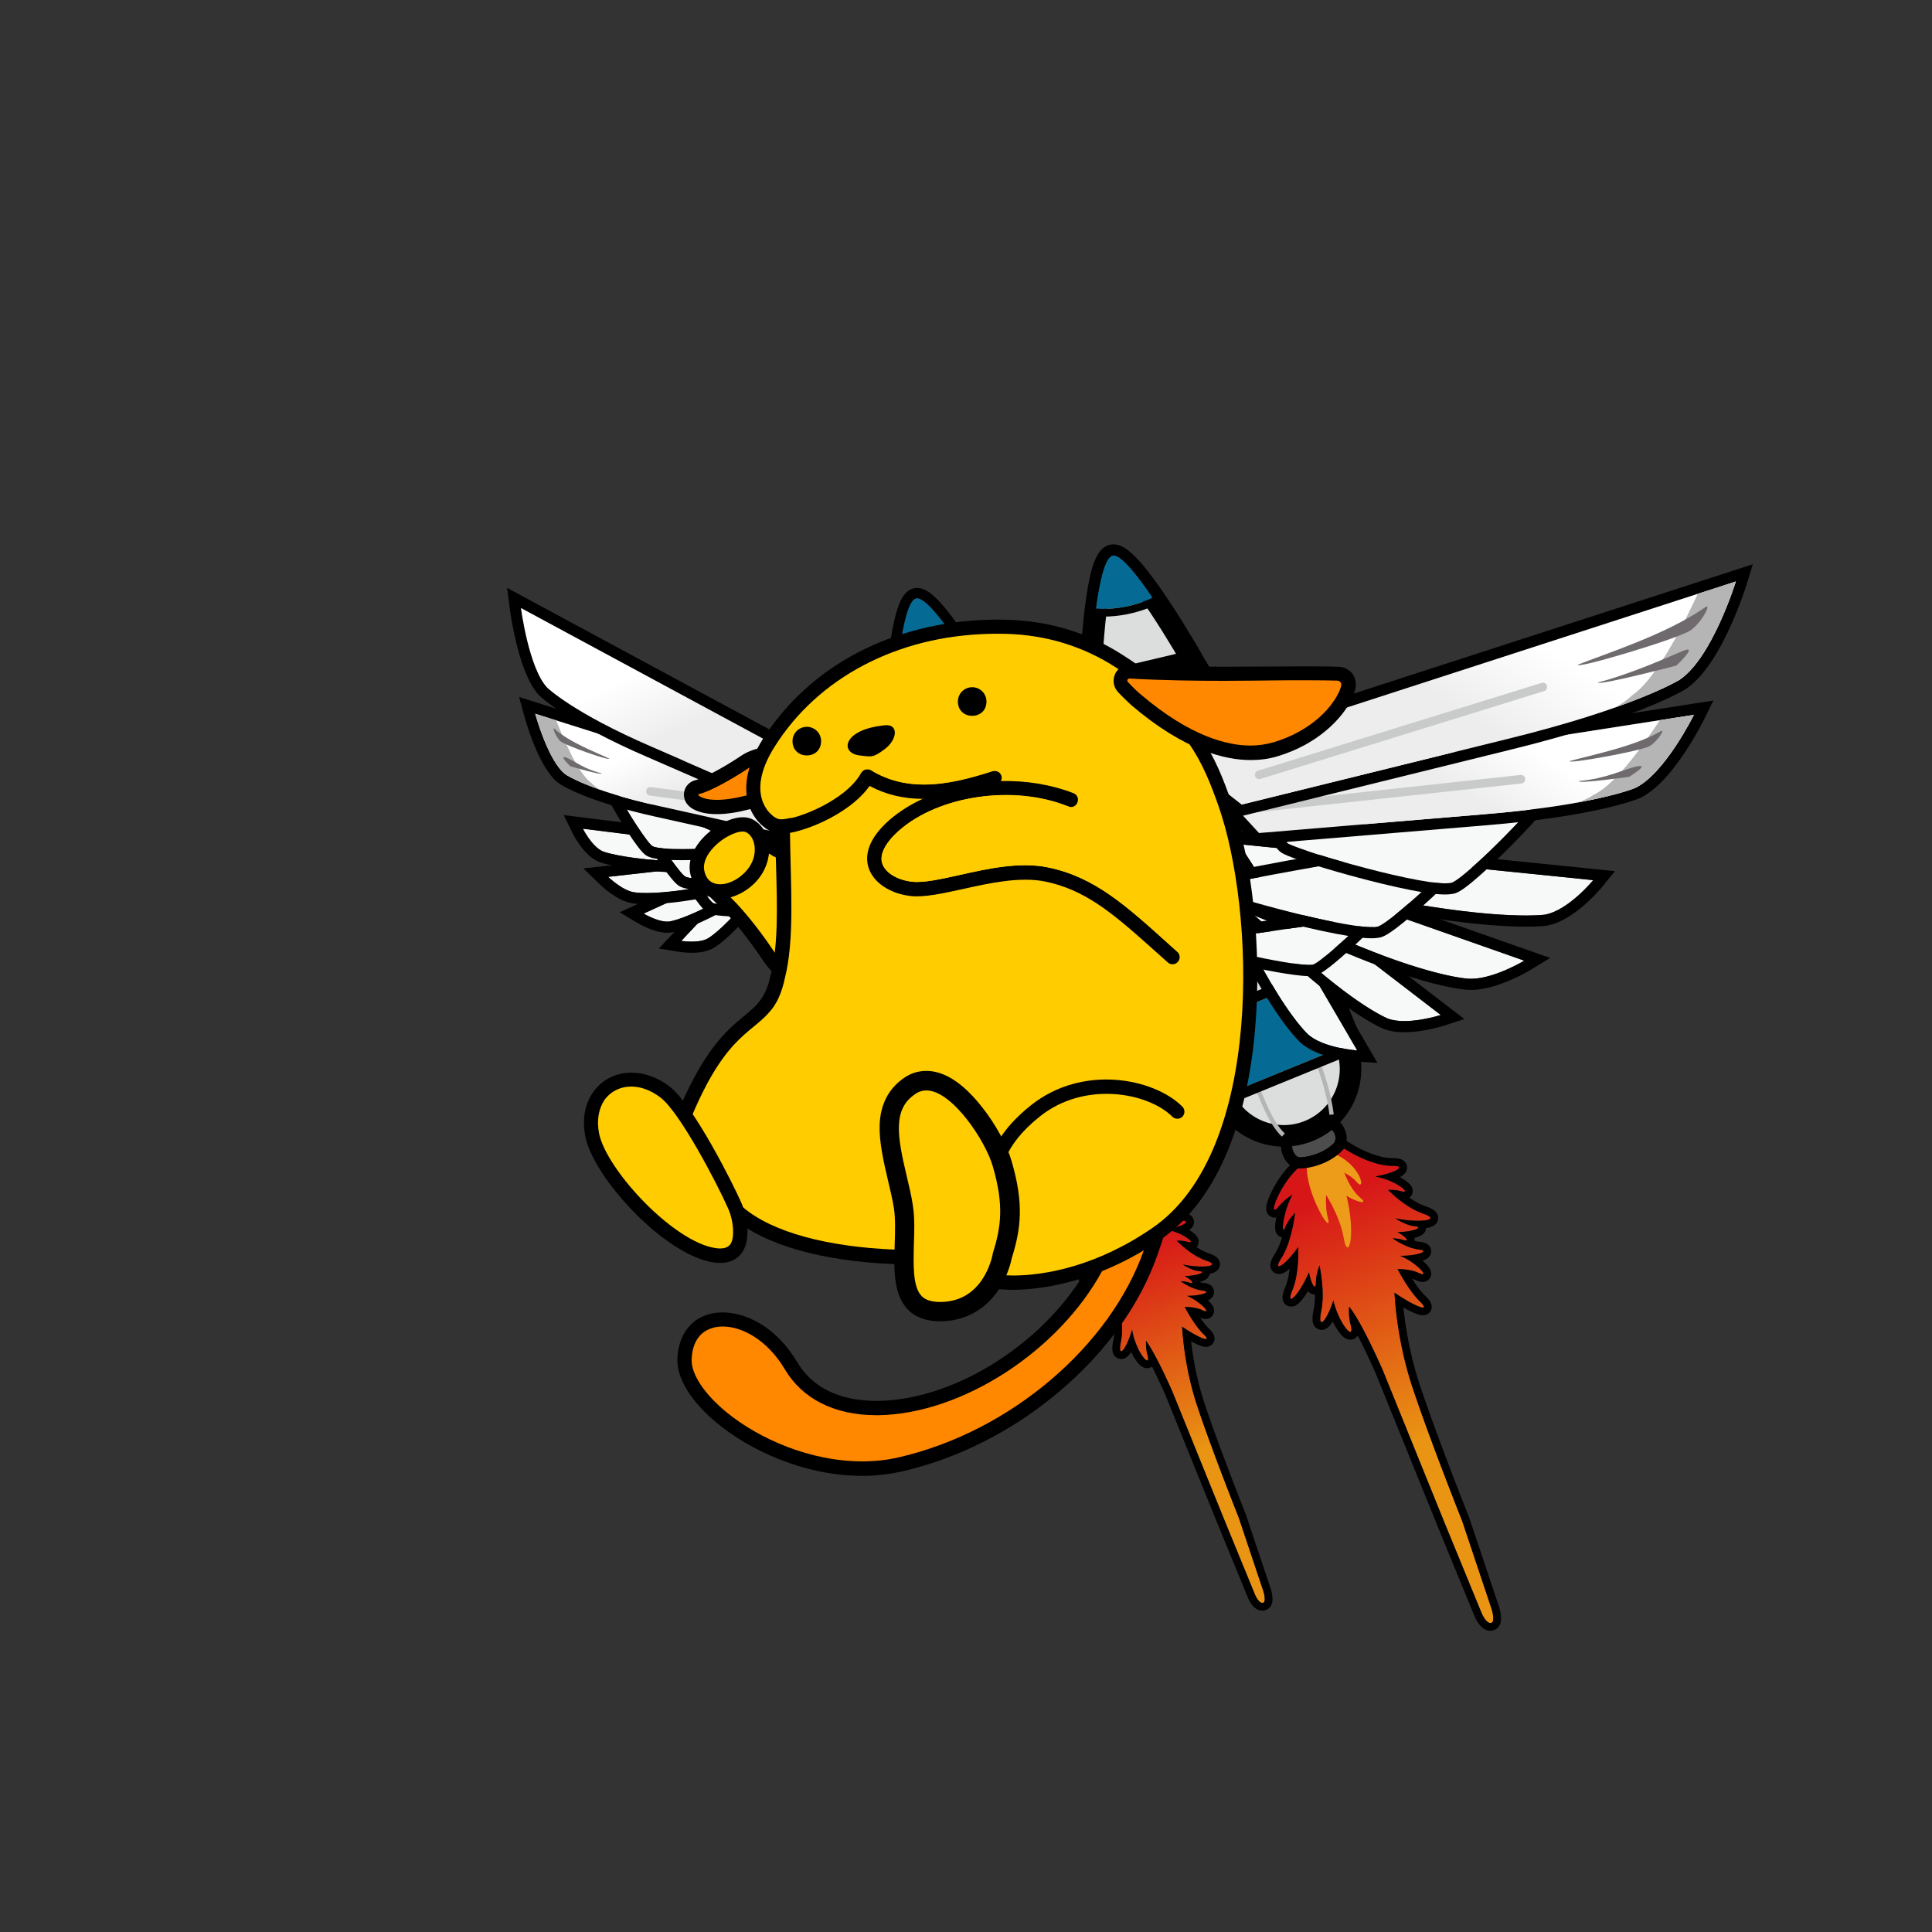<svg version="1.1" id="wapuugotchi_svg__item" viewBox="0 0 1e3 1e3" xmlns="http://www.w3.org/2000/svg">
  <rect x="0" y="0" width="1e3" height="1e3" fill="#333333" stroke="none"/>
  <defs>
    <clipPath id="a" clipPathUnits="userSpaceOnUse">
      <path d="m1474.365 2144.678-10.329 2.262-30.088-16.244-.677-3.676-2.943 2.87c-25.947-16.238-44.846-68.636-28.781-49.275 4.339 5.23 9.906 9.696 15.733 13.446-11.36-19.672-14.194-51.831-8.083-37.214 2.488 5.952 6.728 11.439 11.174 16.054-2.579-18.309-7.28-38.942-15.856-52.363-11.18-17.496 2.865-11.001 19.49 12.635.292-17.446-1.082-36.603-6.795-50.219-8.519-20.308 6.321-9.178 19.292 20.725 2.677-14.312 7.905-23.126 8.122-11.354.122 6.502 1.846 13.17 4.164 19.27 3.489-18.325 5.188-37.55 2.008-52.961-4.678-22.669 5.471-14.267 14.158 12.151 6.243-27.55 25.942-49.726 20.001-27.874-1.794 6.595-2.102 13.793-1.651 20.673.18-.259.369-.522.58-.787 14.863-18.715 38.657-73.419 38.657-73.419l71.553-176.7 43.341-105.63s5.012-12.798 11.026-12.282c6.015.515.918 16.481.918 16.481l-34.254 102.4s-37.934 95.323-58.067 156.185c-16.303 49.279-20.027 94.521-20.855 109.956 23.59-16.158 43.539-23.782 29.939-10.514-9.398 9.166-18.564 23.628-26.314 38.018 7.898-.022 17.375-1.014 25.103-4.67 13.615-6.438-2.896 12.478-22.175 20.239 19.407-.364 36.045 5.672 21.871 7.32-11.35 1.321-22.725 7.622-30.696 13.051 3.961-.138 7.93-.66 11.627-1.778 9.486-2.868 4.449 3.197-5.865 9.058 17.311-.072 32.248 5.717 19.609 6.877-6.798.626-14.82 4.494-22.203 9.096 29.302-5.893 54.254-1.886 33.027 5.309-15.906 5.391-30.583 17.184-41.463 27.857 4.951.18 10.04-.169 14.721-1.464 15.336-4.249-7.305 13.657-28.763 16.782l-.364.442c22.153 3.688 37.42 12.348 20.103 12.283-28.208-.107-59.61 22.018-59.61 22.018z"/>
    </clipPath>
    <clipPath id="c" clipPathUnits="userSpaceOnUse">
      <path d="M0 3551.289h2370.727V0H0Z"/>
    </clipPath>
    <clipPath id="d" clipPathUnits="userSpaceOnUse">
      <path d="m1236.945 2078.067-8.637 1.891-25.16-13.584.048-11.701-7.396 3.867s-.074-10.68-1.578-24.634c-14.075-13.378-22.352-46.319-14.848-33.844 2.85 4.739 7.164 8.85 11.512 12.172-2.351-11.291-5.824-22.42-10.959-30.455-9.152-14.323 1.911-9.417 15.422 9.339.375-15.068-.664-31.967-5.643-43.833-6.915-16.488 4.579-8.197 15.178 15.179 2.068-13.283 6.998-22.268 7.192-11.804.099 5.437 1.542 11.012 3.482 16.115 2.916-15.325 4.338-31.403 1.678-44.29-4.143-20.076 5.619-11.01 13.111 14.229 3.621-25.269 23.02-48.119 17.684-28.493-1.35 4.963-1.692 10.332-1.473 15.55 12.461-17.328 30.676-59.201 30.676-59.201l59.834-147.766 36.246-88.334s4.191-10.702 9.221-10.271c5.029.43.767 13.783.767 13.783l-28.646 85.631s-31.723 79.716-48.559 130.611c-13.633 41.211-16.746 79.044-17.439 91.952 19.728-13.512 36.41-19.888 25.035-8.792-7.858 7.666-15.524 19.76-22.004 31.792 6.605-.018 14.53-.847 20.994-3.904 11.387-5.385-2.432 10.436-18.559 16.925 16.236-.307 30.16 4.743 18.303 6.121-9.492 1.105-19.004 6.374-25.67 10.914 3.313-.115 6.633-.553 9.724-1.486 7.932-2.399 3.719 2.674-4.905 7.573 14.474-.06 26.968 4.78 16.398 5.752-5.684.523-12.393 3.758-18.567 7.605 24.505-4.928 45.369-1.577 27.62 4.439-13.303 4.509-25.577 14.372-34.674 23.298 4.14.15 8.395-.141 12.309-1.225 12.826-3.552-6.106 11.421-24.051 14.033l-.305.371c18.525 3.084 31.291 10.326 16.811 10.271-23.59-.088-49.85 18.414-49.85 18.414z"/>
    </clipPath>
    <clipPath id="f" clipPathUnits="userSpaceOnUse">
      <path d="M0 3551.289h2370.727V0H0Z"/>
    </clipPath>
    <clipPath id="g" clipPathUnits="userSpaceOnUse">
      <path d="m1330.904 2567.038 47.347-51.355 262.811 21.924c127.514 10.322 175.356 30.448 175.356 30.448 34.543 15.941 68.81 85.385 68.81 85.385z"/>
    </clipPath>
    <clipPath id="i" clipPathUnits="userSpaceOnUse">
      <path d="M0 3551.289h2370.727V0H0Z"/>
    </clipPath>
    <clipPath id="j" clipPathUnits="userSpaceOnUse">
      <path d="M1292.13 2640.35h100.26v-40.24h-100.26z"/>
    </clipPath>
    <clipPath id="k" clipPathUnits="userSpaceOnUse">
      <path d="m1292.128 2600.901 66.001-51.999 308 75.999c149.501 36.501 202.501 69.5 202.501 69.5 38 25.501 65.501 114.5 65.501 114.5z"/>
    </clipPath>
    <clipPath id="m" clipPathUnits="userSpaceOnUse">
      <path d="M0 3551.289h2370.727V0H0Z"/>
    </clipPath>
    <clipPath id="n" clipPathUnits="userSpaceOnUse">
      <path d="M570.049 2583.871s28.277-19.044 107.582-36.466l163.388-36.406L875.482 2547 534.51 2654.693s15.252-55.987 35.539-70.822"/>
    </clipPath>
    <clipPath id="p" clipPathUnits="userSpaceOnUse">
      <path d="M0 3551.289h2370.727V0H0Z"/>
    </clipPath>
    <clipPath id="q" clipPathUnits="userSpaceOnUse">
      <path d="M548.678 2684.981s30.351-29.335 121.113-68.536l186.91-81.379 46.259 35.111-385.092 207.784s9.214-70.533 30.81-92.98"/>
    </clipPath>
    <linearGradient id="b" x1="0" x2="1" y1="0" y2="0" gradientTransform="scale(-301.959 301.959) rotate(69.044 -6.973 -.793)" gradientUnits="userSpaceOnUse" spreadMethod="pad">
      <stop offset="0" style="stop-opacity:1;stop-color:#e99413"/>
      <stop offset="1" style="stop-opacity:1;stop-color:#d71618"/>
    </linearGradient>
    <linearGradient id="e" x1="0" x2="1" y1="0" y2="0" gradientTransform="matrix(-90.311 235.813 235.813 90.311 1322.988 1800.508)" gradientUnits="userSpaceOnUse" spreadMethod="pad">
      <stop offset="0" style="stop-opacity:1;stop-color:#e99413"/>
      <stop offset="1" style="stop-opacity:1;stop-color:#d71618"/>
    </linearGradient>
    <linearGradient id="h" x1="0" x2="1" y1="0" y2="0" gradientTransform="matrix(-111.211 -176.176 -176.176 111.211 1635.684 2652.532)" gradientUnits="userSpaceOnUse" spreadMethod="pad">
      <stop offset="0" style="stop-opacity:1;stop-color:#fff"/>
      <stop offset=".415" style="stop-opacity:1;stop-color:#ededed"/>
      <stop offset="1" style="stop-opacity:1;stop-color:#ededed"/>
    </linearGradient>
    <linearGradient id="l" x1="0" x2="1" y1="0" y2="0" gradientTransform="scale(-283.804 283.804) rotate(-57.738 5.917 10.177)" gradientUnits="userSpaceOnUse" spreadMethod="pad">
      <stop offset="0" style="stop-opacity:1;stop-color:#fff"/>
      <stop offset=".415" style="stop-opacity:1;stop-color:#ededed"/>
      <stop offset="1" style="stop-opacity:1;stop-color:#ededed"/>
    </linearGradient>
    <linearGradient id="o" x1="0" x2="1" y1="0" y2="0" gradientTransform="rotate(-64.474 2428.65 767.462) scale(140.871)" gradientUnits="userSpaceOnUse" spreadMethod="pad">
      <stop offset="0" style="stop-opacity:1;stop-color:#fff"/>
      <stop offset=".415" style="stop-opacity:1;stop-color:#ededed"/>
      <stop offset="1" style="stop-opacity:1;stop-color:#ededed"/>
    </linearGradient>
    <linearGradient id="r" x1="0" x2="1" y1="0" y2="0" gradientTransform="rotate(-64.474 2494.556 817.433) scale(196.546)" gradientUnits="userSpaceOnUse" spreadMethod="pad">
      <stop offset="0" style="stop-opacity:1;stop-color:#fff"/>
      <stop offset=".415" style="stop-opacity:1;stop-color:#ededed"/>
      <stop offset="1" style="stop-opacity:1;stop-color:#ededed"/>
    </linearGradient>
  </defs>
  <g clip-path="url(#a)" transform="matrix(.444 0 0 -.444 39.717 1548.136)">
    <path d="m1474.365 2144.678-10.329 2.262-30.088-16.244-.677-3.676-2.943 2.87c-25.947-16.238-44.846-68.636-28.781-49.275 4.339 5.23 9.906 9.696 15.733 13.446-11.36-19.672-14.194-51.831-8.083-37.214 2.488 5.952 6.728 11.439 11.174 16.054-2.579-18.309-7.28-38.942-15.856-52.363-11.18-17.496 2.865-11.001 19.49 12.635.292-17.446-1.082-36.603-6.795-50.219-8.519-20.308 6.321-9.178 19.292 20.725 2.677-14.312 7.905-23.126 8.122-11.354.122 6.502 1.846 13.17 4.164 19.27 3.489-18.325 5.188-37.55 2.008-52.961-4.678-22.669 5.471-14.267 14.158 12.151 6.243-27.55 25.942-49.726 20.001-27.874-1.794 6.595-2.102 13.793-1.651 20.673.18-.259.369-.522.58-.787 14.863-18.715 38.657-73.419 38.657-73.419l71.553-176.7 43.341-105.63s5.012-12.798 11.026-12.282c6.015.515.918 16.481.918 16.481l-34.254 102.4s-37.934 95.323-58.067 156.185c-16.303 49.279-20.027 94.521-20.855 109.956 23.59-16.158 43.539-23.782 29.939-10.514-9.398 9.166-18.564 23.628-26.314 38.018 7.898-.022 17.375-1.014 25.103-4.67 13.615-6.438-2.896 12.478-22.175 20.239 19.407-.364 36.045 5.672 21.871 7.32-11.35 1.321-22.725 7.622-30.696 13.051 3.961-.138 7.93-.66 11.627-1.778 9.486-2.868 4.449 3.197-5.865 9.058 17.311-.072 32.248 5.717 19.609 6.877-6.798.626-14.82 4.494-22.203 9.096 29.302-5.893 54.254-1.886 33.027 5.309-15.906 5.391-30.583 17.184-41.463 27.857 4.951.18 10.04-.169 14.721-1.464 15.336-4.249-7.305 13.657-28.763 16.782l-.364.442c22.153 3.688 37.42 12.348 20.103 12.283-28.208-.107-59.61 22.018-59.61 22.018z" style="fill:url(#b);stroke:none"/>
  </g>
  <g clip-path="url(#c)" transform="matrix(.444 0 0 -.444 39.717 1548.136)">
    <path d="m0 0-.806-10.471-.219.048-3.263.715-2.939-1.587-27.129-14.648-1.085 1.058-5.994-3.751c-13.459-8.423-23.629-23.796-28.495-32.209-3.206-5.545-5.996-11.315-7.857-16.248-3.139-8.321-2.838-11.966-2.129-14.434 1.244-4.335 5.05-7.247 9.468-7.247.648 0 1.275.059 1.881.172-2.708-13.588-.701-17.066.196-18.619 1.44-2.494 3.805-4.151 6.517-4.634-2.373-7.73-5.126-14.103-8.203-18.915-4.645-7.271-7.13-13.223-4.16-18.647 1.76-3.213 5.038-5.132 8.77-5.132 3.705 0 7.506 1.863 12.379 6.142-1.009-8.593-2.69-15.787-5.008-21.311-3.17-7.557-4.626-13.575-1.425-18.389a9.87 9.87 0 0 1 8.242-4.407c5.068 0 9.765 3.591 15.705 12.009a101.204 101.204 0 0 1 3.844 5.892c1.812-2.046 4.329-3.69 7.811-3.69.13 0 .263.004.397.01.046-6.511-.455-12.325-1.504-17.409-2.188-10.608-1.796-16.267 1.4-20.19 1.944-2.386 4.804-3.754 7.849-3.754 5.991 0 10.031 4.971 12.932 9.814a95.518 95.518 0 0 1 3.099-5.819c7.939-13.688 13.499-15.443 17.455-15.443 3.17 0 6.093 1.443 8.017 3.961.204.267.394.54.567.817 10.476-20.092 20.202-42.255 20.943-43.952l71.508-176.586 43.338-105.622a50.153 50.153 0 0 1 3.869-7.575c4.326-6.87 9.422-10.354 15.146-10.354.373 0 .751.017 1.123.049a11.662 11.662 0 0 1 8.755 5.177c2.455 3.68 3.017 8.652 1.768 15.645a63.257 63.257 0 0 1-1.798 7.364l-.02.059-.019.058-34.254 102.4-.08.238-.093.235c-.378.95-38.067 95.776-57.884 155.683C86.901-258.089 81.814-225 79.61-203.569c8.148-4.691 17.248-9.097 22.687-9.097 4.356 0 8.019 2.353 9.56 6.14 2.863 7.033-3.174 12.922-6.418 16.087-4.924 4.803-10.19 11.644-15.733 20.429a31.341 31.341 0 0 0 4.39-1.658c3.184-1.507 5.619-2.178 7.892-2.178 4.857 0 8.873 3.228 9.768 7.848.705 3.639.052 8.494-9.801 16.973 4.473 1.503 9.614 4.394 9.968 10.497.199 3.44-1.493 7.884-6.842 10.04-1.686.68-3.721 1.143-6.402 1.454-2.032.237-4.083.678-6.121 1.27a9.419 9.419 0 0 1-.154 3.315c4.391 1.049 13.141 3.477 13.602 11.449 6.272.896 12.808 3.36 13.927 10.142.338 2.05.465 7.255-5.641 11.272-2 1.315-4.703 2.541-8.265 3.748-6.198 2.101-12.774 5.559-19.521 10.235a9.704 9.704 0 0 1 3.897 7.052c.3 4.132-1.244 9.369-14.874 16.911 4.274 2.289 8.789 6.018 8.29 12.051-.138 1.678-1.154 7.309-8.399 9.297-2.066.566-4.561.831-7.853.831h-.231l-.166-.001c-24.905 0-53.941 20.176-54.232 20.38zm7.762-16.443S39.013-38.462 67.17-38.462l.203.001h.194c17.005 0 1.771-8.608-20.297-12.283l.363-.443c19.205-2.796 39.357-17.43 32.386-17.43-.819 0-2.011.202-3.623.649-3.933 1.089-8.154 1.509-12.339 1.509-.796 0-1.59-.017-2.381-.044 10.879-10.674 25.556-22.467 41.463-27.859 14.098-4.778 7.829-8.15-6.56-8.15-7.274 0-16.628.863-26.468 2.842 7.383-4.602 15.405-8.47 22.203-9.096 12.561-1.153-2.114-6.878-19.288-6.878l-.321.001c8.495-4.827 13.411-9.792 9.581-9.792-.82 0-2.042.228-3.716.734-3.697 1.117-7.666 1.64-11.627 1.778 7.971-5.429 19.346-11.73 30.696-13.051 13.761-1.6-1.52-7.336-20.185-7.336-.558 0-1.123.004-1.686.016 16.554-6.664 31.07-21.552 26.22-21.552-.798 0-2.121.403-4.045 1.313-7.728 3.656-17.205 4.648-25.103 4.67 7.75-14.389 16.916-28.852 26.314-38.018 4.825-4.707 5.428-6.785 3.143-6.785-4.156 0-17.861 6.874-33.082 17.299.828-15.435 4.553-60.676 20.855-109.956 20.133-60.862 58.067-156.186 58.067-156.186l34.254-102.399s5.097-15.967-.918-16.482a4.73 4.73 0 0 0-.356-.015c-5.853 0-10.67 12.298-10.67 12.298l-43.342 105.63-71.552 176.7s-23.793 54.703-38.657 73.418c-.21.266-.4.528-.58.788-.451-6.88-.142-14.078 1.651-20.673 1.683-6.194 1.308-8.85-.238-8.85-3.907 0-15.29 16.982-19.762 36.723-5.23-15.901-10.988-25.275-13.724-25.275-1.809 0-2.297 4.101-.434 13.125 3.179 15.41 1.48 34.636-2.008 52.961-2.319-6.1-4.043-12.768-4.164-19.271-.071-3.82-.668-5.471-1.536-5.471-1.806 0-4.779 7.159-6.587 16.826-8.467-19.52-17.73-31.038-20.772-31.038-1.619 0-1.477 3.262 1.481 10.313 5.713 13.616 7.086 32.773 6.795 50.219-10.21-14.516-19.447-22.567-22.465-22.567-1.897 0-1.339 3.181 2.974 9.932 8.577 13.42 13.278 34.054 15.856 52.363-4.446-4.615-8.686-10.102-11.174-16.054-1.074-2.569-1.873-3.693-2.397-3.693-2.454 0 1.118 24.693 10.481 40.907-5.828-3.75-11.395-8.216-15.734-13.446-2.449-2.951-4.084-4.234-5.007-4.234-5.133 0 11.795 39.745 33.788 53.508l2.943-2.869.678 3.676 30.088 16.244 10.328-2.262.385 5.034" style="fill:#000;fill-opacity:1;fill-rule:nonzero;stroke:none" transform="translate(1466.988 2166.155)"/>
    <path d="M0 0s-9.684-35.55-3.197-59.857C3.184-83.785-30.002-29.95-27.566 1.901" style="fill:#ed9c1a;fill-opacity:1;fill-rule:nonzero;stroke:none" transform="translate(1461.714 2126.72)"/>
    <path d="M0 0s6.688-25.682 21.801-38.207C36.68-50.539-3.424-37.339-16.16-16.06" style="fill:#ed9c1a;fill-opacity:1;fill-rule:nonzero;stroke:none" transform="translate(1474.82 2128.404)"/>
    <path d="M0 0s27.654-7.094 38.35-20.08C48.879-32.863 45.354-.61 10.152 13.89" style="fill:#ed9c1a;fill-opacity:1;fill-rule:nonzero;stroke:none" transform="translate(1453.78 2128.923)"/>
    <path d="M0 0s39.061-44.48 45.945-85.219c6.631-39.23 22.26 28.475-17.226 103.206" style="fill:#ed9c1a;fill-opacity:1;fill-rule:nonzero;stroke:none" transform="translate(1430.97 2129.261)"/>
  </g>
  <g clip-path="url(#d)" transform="matrix(.444 0 0 -.444 39.717 1548.136)">
    <path d="m1236.945 2078.067-8.637 1.891-25.16-13.584.048-11.701-7.396 3.867s-.074-10.68-1.578-24.634c-14.075-13.378-22.352-46.319-14.848-33.844 2.85 4.739 7.164 8.85 11.512 12.172-2.351-11.291-5.824-22.42-10.959-30.455-9.152-14.323 1.911-9.417 15.422 9.339.375-15.068-.664-31.967-5.643-43.833-6.915-16.488 4.579-8.197 15.178 15.179 2.068-13.283 6.998-22.268 7.192-11.804.099 5.437 1.542 11.012 3.482 16.115 2.916-15.325 4.338-31.403 1.678-44.29-4.143-20.076 5.619-11.01 13.111 14.229 3.621-25.269 23.02-48.119 17.684-28.493-1.35 4.963-1.692 10.332-1.473 15.55 12.461-17.328 30.676-59.201 30.676-59.201l59.834-147.766 36.246-88.334s4.191-10.702 9.221-10.271c5.029.43.767 13.783.767 13.783l-28.646 85.631s-31.723 79.716-48.559 130.611c-13.633 41.211-16.746 79.044-17.439 91.952 19.728-13.512 36.41-19.888 25.035-8.792-7.858 7.666-15.524 19.76-22.004 31.792 6.605-.018 14.53-.847 20.994-3.904 11.387-5.385-2.432 10.436-18.559 16.925 16.236-.307 30.16 4.743 18.303 6.121-9.492 1.105-19.004 6.374-25.67 10.914 3.313-.115 6.633-.553 9.724-1.486 7.932-2.399 3.719 2.674-4.905 7.573 14.474-.06 26.968 4.78 16.398 5.752-5.684.523-12.393 3.758-18.567 7.605 24.505-4.928 45.369-1.577 27.62 4.439-13.303 4.509-25.577 14.372-34.674 23.298 4.14.15 8.395-.141 12.309-1.225 12.826-3.552-6.106 11.421-24.051 14.033l-.305.371c18.525 3.084 31.291 10.326 16.811 10.271-23.59-.088-49.85 18.414-49.85 18.414z" style="fill:url(#e);stroke:none"/>
  </g>
  <g clip-path="url(#f)" style="display:inline" transform="matrix(.444 0 0 -.444 39.717 1548.136)">
    <path d="m0 0-.741-9.684-1.79.392-2.939-1.587-25.16-13.584-4.747-2.563.009-2.164-7.232 3.781-.102-14.745c0-.092-.08-8.899-1.216-20.691-6.366-7.113-10.824-16.365-13.039-21.596-6.723-15.884-4.924-20.386-4.247-22.081 1.009-2.525 2.981-4.426 5.391-5.339a40.51 40.51 0 0 0-1.346-2.27c-3.606-5.643-6.529-11.619-3.53-17.093 1.709-3.119 5.013-5.057 8.626-5.057 2.542 0 5.071.886 7.953 2.856-.833-6.657-2.169-12.238-3.985-16.565-2.835-6.757-4.099-12.194-1.06-16.763a9.725 9.725 0 0 1 8.121-4.344c4.642 0 8.787 2.989 13.857 9.995.243.336.499.696.767 1.08 1.566-1.802 3.688-3.279 6.557-3.591-.038-4.767-.447-9.054-1.228-12.839-1.932-9.363-1.52-14.442 1.472-18.113 1.906-2.34 4.714-3.682 7.706-3.682 5.264 0 8.849 3.736 11.611 8.146a83.88 83.88 0 0 1 1.606-3.137c2.018-3.74 4.174-7.017 6.236-9.481 2.233-2.668 5.781-6.217 10.78-6.217 2.099 0 4.086.645 5.737 1.821 7.871-15.485 14.747-31.144 15.368-32.56l59.789-147.656 36.237-88.313c1.911-4.851 7.364-15.927 17.274-15.927.354 0 .711.016 1.064.046a11.22 11.22 0 0 1 8.422 4.98c3.744 5.613 2.15 14.25.153 20.506l-.02.06-.019.06-28.647 85.631-.08.239-.092.234c-.317.794-31.819 80.054-48.376 130.108-9.248 27.955-13.536 54.183-15.52 72.04 6.352-3.482 12.92-6.379 17.2-6.379 4.254 0 7.841 2.318 9.361 6.052 2.766 6.799-2.956 12.381-5.706 15.064-3.24 3.16-6.75 7.542-10.418 12.976 2.527-1.124 4.558-1.63 6.506-1.63 4.777 0 8.73 3.19 9.615 7.758.855 4.417-1.225 8.71-6.896 13.992 3.437 1.593 6.78 4.327 7.06 9.174.196 3.388-1.446 7.753-6.642 9.849-1.536.619-3.358 1.036-5.735 1.312a28.846 28.846 0 0 0-3.761.708 9.215 9.215 0 0 1-.024.556c3.849 1.04 10.016 3.372 11.075 9.394 5.368.951 10.752 3.371 11.767 9.528.33 1.999.467 7.063-5.361 10.896-1.779 1.17-4.149 2.249-7.248 3.3-4.59 1.555-9.441 4.03-14.431 7.337a9.63 9.63 0 0 1 2.361 5.618c.37 5.109-2.955 9.466-11.03 14.294 3.142 2.174 5.916 5.411 5.523 10.151-.28 3.39-2.556 7.554-8.103 9.077-1.858.51-4.07.746-6.96.746h-.329c-16.976 0-37.875 12.106-44.496 16.771zm7.765-16.48s26.133-18.414 49.679-18.414h.329c14.225 0 1.487-7.199-16.969-10.271l.304-.371c16.061-2.338 32.912-14.575 27.08-14.575-.684 0-1.681.169-3.029.542-3.29.911-6.82 1.261-10.321 1.261-.664 0-1.327-.012-1.987-.035 9.097-8.927 21.371-18.79 34.673-23.299 11.789-3.994 6.546-6.815-5.486-6.815-6.083 0-13.904.722-22.133 2.377 6.174-3.848 12.883-7.083 18.567-7.606 10.505-.965-1.769-5.752-16.129-5.752l-.27.001c7.104-4.036 11.215-8.188 8.013-8.188-.686 0-1.707.191-3.107.614-3.091.934-6.412 1.371-9.724 1.486 6.666-4.54 16.178-9.809 25.67-10.913 11.51-1.338-1.27-6.136-16.88-6.136-.471 0-.947.005-1.423.014 13.849-5.571 25.995-18.024 21.941-18.024-.667 0-1.773.338-3.382 1.099-6.465 3.057-14.389 3.887-20.994 3.905 6.48-12.033 14.146-24.127 22.003-31.793 4.037-3.937 4.541-5.673 2.63-5.673-3.474 0-14.936 5.748-27.665 14.465.694-12.908 3.807-50.741 17.44-91.952 16.836-50.895 48.558-130.611 48.558-130.611l28.647-85.631s4.262-13.353-.768-13.783a3.278 3.278 0 0 0-.297-.013c-4.895 0-8.923 10.284-8.923 10.284l-36.247 88.334-59.834 147.767s-18.214 41.872-30.675 59.2c-.219-5.218.123-10.587 1.472-15.549 1.409-5.179 1.095-7.401-.198-7.401-3.605 0-14.82 17.292-17.485 35.894-4.676-15.753-10.237-25.205-12.748-25.205-1.513 0-1.92 3.43-.364 10.976 2.661 12.886 1.239 28.965-1.677 44.289-1.94-5.102-3.383-10.678-3.483-16.115-.058-3.195-.559-4.576-1.285-4.576-1.651 0-4.47 7.153-5.906 16.381-6.808-15.015-13.985-23.805-16.416-23.805-1.354 0-1.236 2.727 1.238 8.625 4.979 11.866 6.018 28.765 5.643 43.833-8.186-11.363-15.473-17.642-17.91-17.642-1.586 0-1.12 2.658 2.488 8.303 5.135 8.036 8.607 19.164 10.959 30.455-4.348-3.322-8.662-7.433-11.512-12.172-1.159-1.927-1.941-2.769-2.384-2.769-2.425 0 5.331 25.3 17.232 36.614 1.504 13.953 1.578 24.633 1.578 24.633l7.396-3.867-.048 11.701 25.16 13.584 8.636-1.891.323 4.21" style="fill:#000;fill-opacity:1;fill-rule:nonzero;stroke:none" transform="translate(1229.502 2098.757)"/>
    <path d="M0 0c1.586-3.79 1.924-5.293.279-10.431-14.035-14.973-37.316-18.001-41.195-17.248-3.879.755-5.648 3.728-7.234 7.517-1.588 3.79-1.317 7.515.603 8.319L-6.352 5.405C-4.432 6.208-1.588 3.79 0 0" style="fill:#4d4d4d;fill-opacity:1;fill-rule:nonzero;stroke:none" transform="translate(1466.117 2165.411)"/>
    <path d="M0 0c-2.01 0-3.963-.391-5.806-1.161l-41.197-17.25c-5.516-2.31-9.089-7.577-9.562-14.089-.263-3.623.424-7.511 1.989-11.245 1.494-3.568 5.466-13.059 16.741-15.254 1.196-.232 2.503-.344 3.998-.344 4.612 0 12.762 1.131 21.805 4.306 10.997 3.86 20.458 9.793 27.36 17.157l2.004 2.138.893 2.789c2.732 8.533 1.919 13.232-.668 19.412C14.057-5.187 7.33 0 0 0m0-13c1.848 0 4.182-2.26 5.564-5.559 1.586-3.79 1.924-5.294.28-10.431-12.761-13.613-33.165-17.353-39.681-17.353-.651 0-1.162.037-1.515.105-3.878.755-5.648 3.728-7.234 7.517-1.588 3.79-1.316 7.514.604 8.319L-.787-13.154c.248.104.513.154.787.154" style="fill:#000;fill-opacity:1;fill-rule:nonzero;stroke:none" transform="translate(1460.552 2183.97)"/>
    <path d="M0 0c-40.164-15.243-85.084 4.96-100.324 45.125l-96.735 254.892c-83.467 269.698-49.318 187.991-54.891 209.773 10.032 36.298 106.573 34.505 125.501 27.241 8.115-14.261 1.889-2.44 62.117-183.087L45.123 100.325C60.367 60.159 40.164 15.241 0 0" style="fill:#dcdddd;fill-opacity:1;fill-rule:nonzero;stroke:#000;stroke-width:25.104;stroke-dasharray:none;stroke-opacity:1;paint-order:stroke fill markers" transform="translate(1434.74 2167.732)"/>
    <path d="M0 0c-7.681 64.723-57.907 149.665-58.414 150.515l4.297 2.559C-53.605 152.213-2.84 66.355 4.965.589Z" style="fill:#b5b5b6;fill-opacity:1;fill-rule:nonzero;stroke:none" transform="translate(1460.396 2187.107)"/>
    <path d="M0 0c-31.575 28.386-57.198 148.174-58.273 153.259l4.892 1.034c.26-1.229 26.354-123.273 56.723-150.574Z" style="fill:#b5b5b6;fill-opacity:1;fill-rule:nonzero;stroke:none" transform="translate(1404.957 2161.793)"/>
    <path d="M0 0s4.33 146.438 25.775 151.504c21.444 5.068 94.245-123.143 94.245-123.143Z" style="fill:#dcdddd;fill-opacity:1;fill-rule:nonzero;stroke:#000;stroke-opacity:1;stroke-width:25.779;stroke-dasharray:none;paint-order:stroke fill markers" transform="translate(1181.439 2687.672)"/>
    <path d="M0 0c11.248 2.255 21.762 5.775 31.262 10.269C13.793 36.127-6.254 61.814-15.674 59.588c-9.111-2.151-15.42-32.084-19.486-62.033C-23.967-3.172-12.094-2.424 0 0" style="fill:#066b94;fill-opacity:1;fill-rule:nonzero;stroke:none" transform="translate(1223.115 2779.642)"/>
    <path d="M0 0c-1.115 0-2.216-.127-3.272-.376-8.016-1.894-13.469-9.945-18.231-26.921-2.973-10.599-5.699-24.952-8.103-42.66l-1.299-9.566 9.634-.625c2.908-.189 5.881-.285 8.835-.285 9.472 0 19.121.97 28.676 2.886 11.718 2.349 22.935 6.035 33.341 10.957l9.481 4.484-5.871 8.69c-9.92 14.685-18.716 26.433-26.144 34.919C15.698-5.532 7.609 0 0 0m0-9c9.846 0 28.976-24.648 45.733-49.454-9.5-4.493-20.013-8.014-31.261-10.269-9.162-1.836-18.198-2.71-26.908-2.71-2.786 0-5.54.089-8.252.266 4.066 29.948 10.375 59.881 19.486 62.032C-.818-9.044-.418-9 0-9" style="fill:#000;fill-opacity:1;fill-rule:nonzero;stroke:none" transform="translate(1208.643 2848.364)"/>
    <path d="M0 0c11.248 2.255 21.762 5.775 31.262 10.269C13.793 36.127-6.254 61.814-15.674 59.588c-9.111-2.151-15.42-32.084-19.486-62.033C-23.967-3.172-12.094-2.424 0 0" style="fill:#066b94;fill-opacity:1;fill-rule:nonzero;stroke:none" transform="translate(994.115 2729.642)"/>
    <path d="M0 0a17.2 17.2 0 0 1-3.963-.457c-11.594-2.738-16.833-16.211-20.429-29.029-3.009-10.734-5.764-25.223-8.187-43.067l-1.733-12.756 12.846-.834c2.973-.192 6.011-.29 9.03-.29 9.67 0 19.516.991 29.266 2.944 11.956 2.397 23.407 6.161 34.033 11.186l12.642 5.979-7.828 11.587c-9.99 14.788-18.864 26.636-26.372 35.216C17.327-5.838 8.563 0 0 0m0-12c9.846 0 28.976-24.648 45.733-49.454-9.5-4.493-20.013-8.014-31.261-10.269-9.162-1.836-18.198-2.71-26.908-2.71-2.786 0-5.54.089-8.252.266 4.066 29.948 10.375 59.881 19.486 62.032.384.091.784.135 1.202.135" style="fill:#000;fill-opacity:1;fill-rule:nonzero;stroke:none" transform="translate(979.643 2801.364)"/>
    <path d="m0 0-153.715-62.811-32.605 79.795 153.716 62.811Z" style="fill:#066b94;fill-opacity:1;fill-rule:nonzero;stroke:none" transform="translate(1486.595 2270.81)"/>
    <path d="m0 0-11.108-4.539-153.717-62.811-11.109-4.539 4.539-11.108 32.606-79.795 4.539-11.108 11.108 4.538 153.715 62.811 11.109 4.539-4.539 11.108L4.539-11.108zm-6.569-15.647 32.603-79.795-153.715-62.811-32.605 79.795z" style="fill:#000;fill-opacity:1;fill-rule:nonzero;stroke:none" transform="translate(1460.561 2366.251)"/>
    <path d="m0 0 178.973-306.212s-39.909 2.533-57.782 19.086c0 0-25.576 23.349-62.839 96.316L-18.834-40.576z" style="fill:#f7f9f9;fill-opacity:1;fill-rule:nonzero;stroke:none" transform="translate(1313.824 2568.447)"/>
    <path d="m0 0-10.469-22.555-18.834-40.576-2.675-5.763 2.904-5.651 77.185-150.233c37.456-73.343 63.917-98.389 65.591-99.932 20.677-19.126 61.215-22.215 65.771-22.504l24.368-1.547-12.321 21.08L12.547-21.468Zm1.323-28.028L180.296-334.24s-39.908 2.533-57.781 19.086c0 0-25.577 23.349-62.84 96.317L-17.511-68.604 1.323-28.028" style="fill:#000;fill-opacity:1;fill-rule:nonzero;stroke:none" transform="translate(1312.5 2596.475)"/>
    <path d="m0 0 280.438-215.297s-39.684-12.862-61.985-4.046c0 0-30.08 11.661-91.732 65.271L-.629-43.863Z" style="fill:#f7f9f9;fill-opacity:1;fill-rule:nonzero;stroke:none" transform="translate(1309.69 2518.865)"/>
    <path d="m0 0-.372-25.897-.629-43.864-.087-6.054 4.579-3.962 127.35-110.209c61.847-53.779 93.437-66.733 95.477-67.537 6.709-2.648 14.881-3.992 24.288-3.992 22.246 0 45.488 7.45 46.466 7.767l23.52 7.622-19.612 15.056L20.543-15.772zm12.627-26.084 280.437-215.297s-22.01-7.134-42.458-7.134c-7.009 0-13.833.838-19.526 3.088 0 0-30.08 11.661-91.732 65.271L11.998-69.947l.629 43.863" style="fill:#000;fill-opacity:1;fill-rule:nonzero;stroke:none" transform="translate(1297.064 2544.95)"/>
    <path d="m0 0 393.793-138.379s-37.721-22.864-65.32-21.003c0 0-38.582 1.566-127.34 37.898L18.023-46.997z" style="fill:#f7f9f9;fill-opacity:1;fill-rule:nonzero;stroke:none" transform="translate(1293.67 2505.28)"/>
    <path d="m0 0 10.062-26.235 18.023-46.997 2.018-5.264 5.221-2.124 183.11-74.486c87.363-35.761 127.81-38.642 131.488-38.834a61.854 61.854 0 0 1 4.032-.129c30.492 0 67.228 22.054 68.776 22.993l23.528 14.261-25.956 9.12L26.509-9.315zm22.199-21.58 393.793-138.379s-34.828-21.11-62.038-21.11c-1.108 0-2.202.034-3.282.107 0 0-38.582 1.566-127.34 37.898L40.223-68.577 22.199-21.58" style="fill:#000;fill-opacity:1;fill-rule:nonzero;stroke:none" transform="translate(1271.47 2526.86)"/>
    <path d="m0 0 412.621-41.895s-28.892-35.36-56.408-40.249c0 0-37.842-5.448-132.774 9.328L27.691-42.808Z" style="fill:#f7f9f9;fill-opacity:1;fill-rule:nonzero;stroke:none" transform="translate(1355.25 2502.652)"/>
    <path d="m0 0 14.703-22.729 27.692-42.808 3.171-4.904 5.774-.884 195.748-30.009c55.534-8.644 92.007-10.459 112.818-10.459 15.587 0 22.986 1 23.778 1.114l.211.03.21.037c13.805 2.454 28.902 10.874 44.872 25.029 11.315 10.029 19.007 19.4 19.329 19.794L463.6-47.071l-24.047 2.441L26.932-2.735Zm25.618-15.668 412.621-41.895s-28.892-35.361-56.408-40.249c0 0-6.818-.981-21.925-.981-20.484 0-56.21 1.804-110.848 10.308L53.31-58.477 25.618-15.668" style="fill:#000;fill-opacity:1;fill-rule:nonzero;stroke:none" transform="translate(1329.631 2518.32)"/>
    <path d="M0 0c.123-3.031 111.199-28.622 128.551-25.451 5.519-.174 41.095 31.146 63.908 54.895C192.459 29.444-.123 3.03 0 0" style="fill:#f7f9f9;fill-opacity:1;fill-rule:nonzero;stroke:none" transform="translate(1311.664 2387.62)"/>
    <path d="m0 0-37.045-5.082c-.481-.065-48.746-6.689-96.375-13.599-28.011-4.064-50.339-7.431-66.363-10.01-9.606-1.546-17.069-2.829-22.179-3.813-2.976-.574-5.221-1.058-6.863-1.478-1.227-.314-2.193-.613-3.04-.939-6.824-2.626-9.038-8.65-8.862-13.011.102-2.513 1.171-8.723 8.873-12.124 1.15-.509 2.552-1.028 4.411-1.634 2.957-.963 7.083-2.144 12.262-3.509 10.142-2.673 23.386-5.812 37.293-8.84 16.693-3.634 57.393-12.089 74.765-12.089 1.931 0 3.617.1 5.119.301 4.992.288 11.291 2.973 32.906 21.715 13.17 11.42 27.823 25.307 39.195 37.145zm-35.278-17.96c-22.75-23.684-58.194-54.897-63.862-54.897l-.047.001c-1.009-.185-2.333-.272-3.936-.272-25.959 0-124.498 22.869-124.614 25.723-.123 3.03 192.459 29.445 192.459 29.445" style="fill:#000;fill-opacity:1;fill-rule:nonzero;stroke:none" transform="translate(1539.4 2435.024)"/>
    <path d="M0 0c.135-5.374 164.389-51.25 191.783-45.276 8.692-.197 75.549 58.787 111.959 101.38C303.742 56.104-.133 5.373 0 0" style="fill:#f7f9f9;fill-opacity:1;fill-rule:nonzero;stroke:none" transform="translate(1323.962 2451.78)"/>
    <path d="m0 0-35.232-5.881c-.76-.128-76.894-12.845-152.032-26.056-44.172-7.767-79.377-14.185-104.637-19.075-15.1-2.924-26.816-5.336-34.824-7.172-4.571-1.047-7.993-1.918-10.462-2.659-1.682-.507-2.974-.967-4.063-1.45-8.166-3.626-8.632-10.741-8.58-12.837.092-3.671 1.646-8.813 8.529-12.491 1.52-.811 3.496-1.694 6.043-2.698 4.278-1.687 10.272-3.761 17.816-6.163 14.965-4.767 34.46-10.342 54.889-15.7 24.582-6.444 84.612-21.437 111.04-21.437 3.112 0 5.77.2 8.084.608 4.588.438 10.125 3.028 22.446 12.469 8.331 6.384 18.812 15.21 30.309 25.524C-65.29-72.244-40.07-46.874-23.21-27.151zm-33.092-18.704c-36.349-42.524-103.047-101.38-111.915-101.38h-.044c-1.67-.364-3.842-.535-6.462-.535-40.345 0-185.194 40.765-185.321 45.811-.133 5.372 303.742 56.104 303.742 56.104" style="fill:#000;fill-opacity:1;fill-rule:nonzero;stroke:none" transform="translate(1660.796 2526.589)"/>
    <path d="M0 0c.096-5.763 164.135-53.788 191.594-47.178 8.695-.149 76.031 63.617 112.777 109.58C304.371 62.402-.094 5.765 0 0" style="fill:#f7f9f9;fill-opacity:1;fill-rule:nonzero;stroke:none" transform="translate(1410.333 2504.817)"/>
    <path d="m0 0-34.348-6.389c-.761-.142-77.046-14.34-152.338-29.062-44.264-8.654-79.545-15.797-104.864-21.228-15.139-3.248-26.889-5.923-34.924-7.952-4.594-1.161-8.038-2.122-10.525-2.941-1.705-.56-3.015-1.069-4.12-1.601-7.758-3.738-8.254-10.597-8.221-12.61.157-9.5 8.995-13.186 14.277-15.389 4.258-1.777 10.224-3.953 17.73-6.47 14.858-4.982 34.242-10.802 54.581-16.389 24.454-6.717 84.233-22.343 111.114-22.343 3.343 0 6.192.233 8.661.709 4.751.493 10.254 3.291 22.703 13.546 8.371 6.898 18.915 16.434 30.49 27.577 25.557 24.604 50.966 51.988 67.968 73.253zm-31.971-19.17c-36.703-45.909-103.925-109.58-112.747-109.58h-.03c-1.762-.424-4.083-.624-6.89-.624-40.938 0-184.614 42.409-184.704 47.802-.094 5.765 304.371 62.402 304.371 62.402" style="fill:#000;fill-opacity:1;fill-rule:nonzero;stroke:none" transform="translate(1746.675 2586.39)"/>
    <path d="m0 0-124.568-132.557s20.24-3.308 31.072 2.919c0 0 15.463 8.74 42.455 40.944L4.764-22.442z" style="fill:#f7f9f9;fill-opacity:1;fill-rule:nonzero;stroke:none" transform="translate(829.35 2522.498)"/>
    <path d="m0 0-17.027-18.119-124.569-132.557-16.72-17.793 24.097-3.939c.656-.108 6.632-1.048 14.16-1.048 10.514 0 19.076 1.852 25.451 5.504 2.006 1.143 18.487 11.087 45.976 43.886L7.152-57.839l4.094 4.859-1.319 6.215-4.764 22.442zm-7.554-27.022 4.764-22.442-55.805-66.252c-26.992-32.204-42.455-40.944-42.455-40.944-5.251-3.019-12.714-3.796-19.009-3.796-6.691 0-12.063.877-12.063.877L-7.554-27.022" style="fill:#000;fill-opacity:1;fill-rule:nonzero;stroke:none" transform="translate(836.903 2549.52)"/>
    <path d="m0 0-164.869-75.478s18.363-10.979 30.523-9.128c0 0 16.373 2.38 53.338 22.113L-4.715-22Z" style="fill:#f7f9f9;fill-opacity:1;fill-rule:nonzero;stroke:none" transform="translate(825.732 2497.24)"/>
    <path d="m0 0-23.55-10.781-164.869-75.478-22.48-10.292 21.22-12.687c1.914-1.145 19.137-11.18 34.258-11.18 1.683 0 3.328.121 4.888.358 2.281.343 20.114 3.536 57.508 23.496l76.266 40.48 5.348 2.838 1.268 5.921 4.715 22zm-18.139-22.602-4.715-22-76.292-40.493c-36.965-19.732-53.338-22.113-53.338-22.113a19.535 19.535 0 0 0-2.937-.21c-11.967 0-27.587 9.338-27.587 9.338l164.869 75.478" style="fill:#000;fill-opacity:1;fill-rule:nonzero;stroke:none" transform="translate(843.87 2519.84)"/>
    <path d="m0 0-212.718-24.033s16.235-15.755 30.247-17.987c0 0 19.467-3.64 68 4.346l100.075 16.246z" style="fill:#f7f9f9;fill-opacity:1;fill-rule:nonzero;stroke:none" transform="translate(832.183 2488.612)"/>
    <path d="m0 0-27.919-3.155-212.718-24.033-27.338-3.089 19.744-19.159c1.959-1.9 19.606-18.616 37.128-21.474 1.37-.238 6.569-1.01 16.494-1.01 10.629 0 28.935.927 55.789 5.348l100.047 16.24 5.564.903 3.144 4.679 14.396 21.427zm-26.46-16.072L-40.856-37.5l-100.075-16.246c-25.389-4.178-42.823-5.174-53.678-5.174-9.894 0-14.322.828-14.322.828-14.012 2.233-30.247 17.987-30.247 17.987L-26.46-16.072" style="fill:#000;fill-opacity:1;fill-rule:nonzero;stroke:none" transform="translate(858.643 2504.684)"/>
    <path d="m0 0-211.069 26.356s10.39-20.988 23.586-26.586c0 0 18.291-7.061 67.44-10.557l101.295-7.439z" style="fill:#f7f9f9;fill-opacity:1;fill-rule:nonzero;stroke:none" transform="translate(801.097 2494.356)"/>
    <path d="m0 0 10.725-21.663c.313-.633 3.197-6.375 7.916-12.981 7.048-9.871 14.532-16.535 22.242-19.805l.197-.083.199-.078c2.058-.794 21.542-7.864 71.2-11.396l101.265-7.436 5.825-.428 4.189 4.072 18.748 18.225 19.408 18.867-26.859 3.354L23.986-2.996zm22.375-15.896 211.069-26.356-18.748-18.226-101.295 7.439c-49.149 3.496-67.44 10.557-67.44 10.557-13.195 5.598-23.586 26.586-23.586 26.586" style="fill:#000;fill-opacity:1;fill-rule:nonzero;stroke:none" transform="translate(567.653 2536.608)"/>
    <path d="M0 0c-.408-1.5-58.869-1.561-67.18 2.013-2.777.547-16.972 20.281-25.654 34.768C-92.834 36.781.408 1.5 0 0" style="fill:#f7f9f9;fill-opacity:1;fill-rule:nonzero;stroke:none" transform="translate(809.7 2431.856)"/>
    <path d="m0 0 19.222-32.075c4.435-7.399 10.303-16.223 15.698-23.601 8.185-11.196 12.243-15.32 16.972-16.825 3.018-1.108 8.215-2.196 21.539-2.935 8.095-.448 18.445-.706 28.396-.706 6.033 0 11.578.098 15.615.273 2.278.099 4.051.219 5.423.369 1.075.117 1.948.257 2.746.438 5.048 1.15 8.839 4.693 10.14 9.478 1.498 5.502-.666 11.168-5.513 14.433-.594.4-1.245.779-2.046 1.192-.899.465-2.046 1.001-3.607 1.691-2.536 1.12-6.078 2.6-10.829 4.525-7.745 3.137-18.551 7.393-32.118 12.646a7414.93 7414.93 0 0 1-46.664 17.864zm30.373-25.392s93.242-35.28 92.834-36.78c-.163-.6-9.589-.97-21.38-.97-17.729 0-40.808.836-45.8 2.983-2.777.546-16.972 20.281-25.654 34.767" style="fill:#000;fill-opacity:1;fill-rule:nonzero;stroke:none" transform="translate(686.494 2494.029)"/>
    <path d="M0 0c-.686-2.67-88.053-6.775-101.063-.648-4.367.897-31.025 38.047-44.345 63.514C-145.408 62.866.684 2.671 0 0" style="fill:#f7f9f9;fill-opacity:1;fill-rule:nonzero;stroke:none" transform="translate(810.908 2465.34)"/>
    <path d="m0 0 16.557-31.654c6.301-12.048 16.18-27.912 26.426-42.437 4.665-6.615 8.999-12.365 12.532-16.626 4.673-5.637 8.064-9.037 12.174-10.556 3.32-1.457 11.53-4.061 43.366-4.061 13.461 0 29.383.496 42.594 1.328 6.281.395 11.631.848 15.474 1.309 2.276.274 4.065.553 5.469.857 8.185 1.763 10.709 7.093 11.484 10.112.761 2.974 1.53 10.436-7.681 15.679-1.273.723-3.006 1.615-5.299 2.724-3.858 1.867-9.503 4.447-16.783 7.668-12.099 5.356-28.997 12.615-50.22 21.573-36.072 15.23-72.698 30.325-73.064 30.475zm28.076-25.628s146.092-60.195 145.408-62.866c-.422-1.647-33.838-3.84-62.429-3.84-17.756 0-33.649.844-38.633 3.192-4.367.897-31.026 38.047-44.346 63.514" style="fill:#000;fill-opacity:1;fill-rule:nonzero;stroke:none" transform="translate(637.423 2553.834)"/>
    <path d="M0 0c-.709-2.87-88.215-8.073-101.184-1.621-4.365.922-30.715 40.517-43.815 67.705C-144.999 66.084.707 2.87 0 0" style="fill:#f7f9f9;fill-opacity:1;fill-rule:nonzero;stroke:none" transform="translate(772.81 2501.754)"/>
    <path d="m0 0 15.165-31.474c6.182-12.829 15.906-29.716 26.014-45.174 4.602-7.038 8.88-13.151 12.371-17.68 4.682-6.075 8.099-9.718 12.368-11.32 4.685-2.04 13.577-3.978 38.937-3.978 13.807 0 30.755.632 45.336 1.69 6.807.495 12.64 1.053 16.869 1.611 2.47.327 4.408.655 5.922 1.002 7.861 1.805 10.6 6.592 11.513 10.289.71 2.884 1.404 10.141-7.414 15.463-1.278.772-3.017 1.718-5.313 2.894-3.852 1.969-9.488 4.688-16.752 8.078-12.069 5.635-28.922 13.265-50.092 22.681C68.948-29.917 32.415-14.064 32.05-13.905zm26.876-25.831s145.706-63.213 144.999-66.084c-.46-1.864-37.534-4.711-67.02-4.711-15.917 0-29.617.829-34.164 3.09-4.365.922-30.715 40.517-43.815 67.705" style="fill:#000;fill-opacity:1;fill-rule:nonzero;stroke:none" transform="translate(600.935 2593.669)"/>
    <path d="m0 0-24.739-3.855-554.324-86.404-24.065-3.75 16.509-17.906 47.348-51.356 4.306-4.671 6.332.528 262.811 21.924c128.083 10.368 177.284 30.567 179.315 31.422l.204.086.202.093c16.54 7.631 34.282 25.555 52.733 53.269 13.198 19.824 21.924 37.427 22.289 38.166zm-22.737-16.701s-34.268-69.445-68.811-85.385c0 0-47.842-20.127-175.355-30.449l-262.811-21.923-47.348 51.354 554.325 86.403" style="fill:#000;fill-opacity:1;fill-rule:nonzero;stroke:none" transform="translate(1907.965 2670.142)"/>
  </g>
  <g clip-path="url(#g)" style="display:inline" transform="matrix(.444 0 0 -.444 39.717 1548.136)">
    <path d="m1330.904 2567.038 47.347-51.355 262.811 21.924c127.514 10.322 175.356 30.448 175.356 30.448 34.543 15.941 68.81 85.385 68.81 85.385z" style="fill:url(#h);stroke:none"/>
  </g>
  <g clip-path="url(#i)" style="display:inline" transform="matrix(.444 0 0 -.444 39.717 1548.136)">
    <path d="M0 0c-11.357-16.511-48.371-73.643-77.633-87.145 0 0-4.713-3.733-16.887-8.583 46.204 8.518 65.307 16.549 65.307 16.549C5.33-63.239 39.598 6.206 39.598 6.206z" style="fill:#b5b5b5;fill-opacity:1;fill-rule:nonzero;stroke:none" transform="translate(1845.63 2647.235)"/>
    <path d="M0 0c22.453 6.384 74.697 16.633 105.652 34.475 6.926 4.835-2.927-11.428-12.548-17.054C83.48 11.795-2.84-3.772 0 0" style="fill:#6e6a6d;fill-opacity:1;fill-rule:nonzero;stroke:none" transform="translate(1740.462 2599.568)"/>
    <path d="M0 0c32.189 2.986 50.881 13.12 66.064 16.777C85.502 21.458 58.668 5 58.668 5S-1.117-3.469 0 0" style="fill:#6e6a6d;fill-opacity:1;fill-rule:nonzero;stroke:none" transform="translate(1751.128 2576.235)"/>
    <g clip-path="url(#j)" opacity=".4">
      <path d="m0 0 .859-.793 99.403 40.246z" style="fill:#e2e1e0;fill-opacity:1;fill-rule:nonzero;stroke:none" transform="translate(1292.128 2600.901)"/>
    </g>
    <path d="M0 0a5 5 0 0 0-.534 9.972L310.972 43.81a4.992 4.992 0 0 0 5.51-4.431 5 5 0 0 0-4.43-5.51L.546.03A4.807 4.807 0 0 0 0 0" style="fill:#c9caca;fill-opacity:1;fill-rule:nonzero;stroke:none" transform="translate(1372.117 2539.562)"/>
    <path d="m0 0-23.819-7.717-642.002-208-23.169-7.506 19.131-15.072 66-52 4.99-3.932 6.169 1.522 308 76c149.77 36.565 204.022 69.693 206.259 71.086l.188.118.185.123c17.784 11.934 35.138 36.227 51.58 72.203C-14.65-47.271-7.683-24.862-7.392-23.921zm-19.813-20.084s-27.5-89-65.5-114.5c0 0-53-33-202.501-69.5l-308-76-66 52 642.001 208" style="fill:#000;fill-opacity:1;fill-rule:nonzero;stroke:none" transform="translate(1953.943 2828.985)"/>
  </g>
  <g clip-path="url(#k)" style="display:inline" transform="matrix(.444 0 0 -.444 39.717 1548.136)">
    <path d="m1292.128 2600.901 66.001-51.999 308 75.999c149.501 36.501 202.501 69.5 202.501 69.5 38 25.501 65.501 114.5 65.501 114.5z" style="fill:url(#l);stroke:none"/>
  </g>
  <g clip-path="url(#m)" style="display:inline" transform="matrix(.444 0 0 -.444 39.717 1548.136)">
    <g style="display:inline">
      <path d="M0 0c-10.352-21.769-44.977-97.23-77.166-118.832 0 0-4.889-5.33-18.428-13.405 53.264 18.9 74.428 32.071 74.428 32.071 38 25.5 65.5 114.5 65.5 114.5z" style="fill:#b5b5b5;fill-opacity:1;fill-rule:nonzero;stroke:none" transform="translate(1889.796 2794.567)"/>
    </g>
    <path d="M0 0c33.793 13.333 102.58 35.24 147.244 66.145 9.811 8.083-2.142-16.413-16.008-26.131C117.369 30.295-3.643-5.794 0 0" style="fill:#6e6a6d;fill-opacity:1;fill-rule:nonzero;stroke:none" transform="translate(1750.146 2711.996)"/>
    <path d="M0 0c37.666 9.667 81.369 29.338 98.668 36.667 19.666 8.333-7.334-17-7.334-17S-.668-4.333 0 0" style="fill:#6e6a6d;fill-opacity:1;fill-rule:nonzero;stroke:none" transform="translate(1773.462 2691.234)"/>
    <path d="M0 0a5.001 5.001 0 0 0-1.477 9.778l330.686 102.384a5 5 0 0 0 2.957-9.553L1.48.225A4.976 4.976 0 0 0 0 0" style="fill:#c9caca;fill-opacity:1;fill-rule:nonzero;stroke:none" transform="translate(1378.44 2578.517)"/>
    <path d="m0 0 6.263-22.989c.163-.601 4.085-14.907 10.636-31.265 9.477-23.662 19.216-38.915 29.772-46.634l.204-.149.208-.14c1.238-.834 31.26-20.632 112.054-38.38l163.35-36.398 7.152-1.594 5.066 5.293 34.463 36.002 14.448 15.093-19.924 6.292L22.721-7.176Zm18.806-19.572 340.971-107.693-34.463-36.001-163.388 36.406C82.622-109.438 54.345-90.394 54.345-90.394 34.058-75.56 18.806-19.572 18.806-19.572" style="fill:#000;fill-opacity:1;fill-rule:nonzero;stroke:none" transform="translate(515.705 2674.265)"/>
  </g>
  <g clip-path="url(#n)" transform="matrix(.444 0 0 -.444 39.717 1548.136)">
    <path d="M570.049 2583.871s28.277-19.044 107.582-36.466l163.388-36.406L875.482 2547 534.51 2654.693s15.252-55.987 35.539-70.822" style="fill:url(#o);stroke:none"/>
  </g>
  <g clip-path="url(#p)" style="display:inline" transform="matrix(.444 0 0 -.444 39.717 1548.136)">
    <path d="M0 0c5.646-13.55 23.746-60.267 40.932-72.832 0 0 2.625-3.223 9.845-7.86-28.3 9.989-39.591 17.589-39.591 17.589-20.288 14.835-35.54 70.822-35.54 70.822z" style="fill:#b5b5b5;fill-opacity:1;fill-rule:nonzero;stroke:none" transform="translate(558.864 2646.974)"/>
    <path d="M0 0c-13.547 6.582-45.49 18.351-63.35 34.382-3.918 4.235.805-9.01 6.346-14.057C-51.459 15.281 1.445-3.115 0 0" style="fill:#6e6a6d;fill-opacity:1;fill-rule:nonzero;stroke:none" transform="translate(620.71 2602.476)"/>
    <path d="M0 0c-19.984 4.69-30.824 13.878-40.047 17.82-11.807 5.049 3.584-9.612 3.584-9.612S.387-2.752 0 0" style="fill:#6e6a6d;fill-opacity:1;fill-rule:nonzero;stroke:none" transform="translate(611.877 2585.313)"/>
    <path d="M0 0c-.219 0-.44.014-.664.044l-197.389 26.22a5 5 0 1 0 1.317 9.913L.652 9.957A5 5 0 0 0 0 0" style="fill:#c9caca;fill-opacity:1;fill-rule:nonzero;stroke:none" transform="translate(866.263 2533.053)"/>
    <path d="m0 0 3.291-25.187c.098-.749 2.455-18.584 7.57-39.479 7.192-29.381 16.196-49.847 26.763-60.83l.163-.171.17-.164c1.309-1.265 33.112-31.438 124.993-71.122l186.875-81.363 6.982-3.041 6.067 4.604 46.259 35.11 16.084 12.208-17.77 9.589L22.354-12.063zm16.181-23.503 385.093-207.784-46.26-35.11-186.91 81.378c-90.761 39.201-121.112 68.536-121.112 68.536-21.596 22.447-30.811 92.98-30.811 92.98" style="fill:#000;fill-opacity:1;fill-rule:nonzero;stroke:none" transform="translate(501.687 2801.464)"/>
  </g>
  <g clip-path="url(#q)" style="display:inline" transform="matrix(.444 0 0 -.444 39.717 1548.136)">
    <path d="M548.678 2684.981s30.351-29.335 121.113-68.536l186.91-81.379 46.259 35.111-385.092 207.784s9.214-70.533 30.81-92.98" style="fill:url(#r);stroke:none"/>
  </g>
  <g style="display:inline">
    <path d="M436.6 504c-4.5 5.1-10.5 7.9-17 7.9-9.1 0-18.5-5.5-24.4-14.4-7.8-11.6-15.5-21.2-22.3-27.9l-4.8-4.7c-2-2-1.1-5.3 1.6-6.1l6.5-1.7c3.2-.9 6.4-2.7 9.1-5.5 3-3 4.8-6.7 5.2-10.4V430c0-1.3 1.5-2.1 2.5-1.3l9.3 6.9c.7.5 1.7 1.1 2.9 1.7 10.2 4.9 31.7 27.4 35.7 46.7 2.1 10.1-1.2 16.5-4.3 20z"/>
    <path fill="#fc0" d="M402.1 444.1c-1.5-.7-2.9-1.5-4.2-2.4-.5 5.5-3 11-7.3 15.3-3.7 3.7-8.1 6.2-12.5 7.4 8.7 8.6 17 19.8 23.2 29.1 4.5 6.7 11.6 11.1 18.3 11.1 4.1 0 8.1-1.6 11.4-5.4 13-14.8-17.3-49.6-28.9-55.1z" class="st0"/>
    <path d="M599.1 649.5c-9 25.7-26.4 50-50.3 70.3-23.8 20.3-51.8 34.7-81 41.6-6.9 1.6-14.1 2.5-21.5 2.5-30.8 0-58.9-13.9-74.8-27-13.6-11.1-21.2-23.3-20.9-33.5.4-12 6.7-20.7 16.8-23.3 2.1-.5 4.3-.8 6.7-.8 11.2 0 27.2 6.7 38.5 25.7 7.8 13.2 22 20.1 41.1 20.1h1.2c40.7-.8 87.6-31.2 109.1-70.8 7.7-14.1 13.2-29.6 17.1-40.8 1.9-5.4 3.6-10.1 5.1-13.5 1.3-3.1 4.1-9.4 10.4-9.4 4.1 0 7.6 1.8 9.9 5 5.5 7.6 3.3 23.3-7.4 53.9z"/>
    <path fill="#f80" d="M570.5 657.8c-22.7 41.7-72.5 73.9-115.5 74.7h-1.4c-21.6 0-38.3-8.4-47.4-23.8-9-15.1-22-22.1-32.1-22.1-1.7 0-3.3.2-4.8.6-7 1.8-11 7.6-11.3 16.4-.3 7.7 6.6 18 18.2 27.5 16.8 13.7 43.2 25.3 70.1 25.3 6.6 0 13.3-.7 19.8-2.3 57.2-13.5 108.5-57.4 126-107.1 5.4-15.3 16.7-49.2 4.5-49.2-4.5.1-10.8 31.8-26.1 60z" class="st1"/>
    <path d="M649.7 531.9c-2 24-6.7 45.1-13.9 62.9-8.5 20.9-20.3 36.6-35.1 46.8-34 23.4-64.8 26-76.4 26-1.3 0-2.5 0-3.8-.1-18.4-.8-26-4.4-32.7-7.5-5.9-2.8-11-5.2-24.9-5.7-37.5-1.5-67-9.9-83.1-23.6-.2-.1-.5-.4-.9-.7-4.8-3.5-19.3-14.3-25-24.7-5.3-9.7-6.2-22.3-2.3-31.4 13.4-31.2 24.5-40.5 33.5-48 3.6-3 6.4-5.3 8.8-8.7 2.2-3.1 3.8-7.1 4.9-12.2 0-.1 0-.2.1-.3 3.9-15 3.4-34.9 2.8-56-.2-5.7-.3-11.7-.4-17.5v-.1c0-18.6 9.6-40.7 25.7-59.2 18.1-20.8 41.6-33.6 66.1-36.2 20.2-2.1 34.3-3.1 45.9-3.1 43.7 0 58.6 14.8 82.2 48.4 7.5 10.6 12.1 22.5 16 33.7 11.1 30.4 15.9 76.5 12.5 117.2z"/>
    <path fill="#fc0" d="M358.5 576.7c-3 7-2.2 17.4 2 25 5.6 10.3 23 22.2 24.1 23.2 15.1 12.9 43.7 20.5 78.7 21.9 31.2 1.3 24.3 11.8 57.6 13.3 1.1 0 2.2.1 3.5.1 16.7 0 43.7-5 72.2-24.7 58-39.9 52.9-165.3 34-218.6-3.9-11.1-8.3-22.2-15.1-31.9-23.5-33.5-36.6-45.2-76.2-45.2-12.2 0-26.9 1.1-45.1 3.1-49.9 5.3-85.3 55.3-85.3 88.1.3 27.4 2.5 55.1-2.7 75.5-1.4 6.5-3.4 11.2-6 14.9-9.8 13.5-23.4 12.4-41.7 55.3z" class="st0"/>
    <path d="M390.6 457c-5.2 5.1-11.7 8.1-17.8 8.1-8.1 0-14-5.1-15.6-13.3-1-5.4.9-11.3 5.4-16.7 5.8-6.9 14.9-12 21.7-12.1h.2c1.3 0 2.6.2 3.8.6h.2l.1.1c4.5 1.8 7.9 6.2 9.1 11.8 1.4 7.5-1.2 15.5-7.1 21.5z"/>
    <path fill="#fc0" d="M385.4 451.7c4.2-4.2 6-9.6 5-14.7-.6-3.1-2.3-5.5-4.6-6.4-.4-.1-.9-.2-1.3-.2h-.1c-4 0-11.3 3.6-16.1 9.4-1.8 2.1-4.6 6.3-3.8 10.6 1.1 6 5.1 7.3 8.3 7.3 4.1 0 8.8-2.2 12.6-6z" class="st0"/>
    <path d="M384.3 648c-2.4 3.7-6.4 5.7-11.5 5.7-1.9 0-4-.3-6.2-.8-25-6-59.3-43.6-63.6-64.5-1.9-9.4-.2-18 5-24.4 4.6-5.7 11.4-8.8 18.9-8.8 6.8 0 13.6 2.5 19.8 7.3 12.2 9.4 32.9 50.5 37.3 60.7 2.5 5.8 4.9 17.7.3 24.8z"/>
    <path fill="#fc0" d="M310.1 586.8c3.8 18.2 36.2 53.6 58.1 58.8 1.7.4 3.2.6 4.5.6 3.4 0 4.7-1.3 5.4-2.3 2.3-3.5 1.5-12.1-1-17.9-6.1-13.9-25.3-50.3-35.1-57.8-4.9-3.8-10.2-5.8-15.3-5.8-5.3 0-10 2.2-13.2 6.1-3.6 4.7-4.8 11.2-3.4 18.3z" class="st0"/>
    <path d="M413.3 399.4c-.4 4.4-3.8 8.4-11.1 12.9-4.7 3-10.2 5.5-13.9 6.5-6.5 1.7-12.3 2.6-17.3 2.6-6.7 0-10.6-1.6-12.7-2.9-4.8-3-4.4-7.2-4.2-8.5.5-3.1 2.9-5.5 5.9-6.2 3.5-.8 13.5-5.8 23.6-12.6 4.2-2.9 10.7-4.8 16.1-4.8 5.8 0 9.1 2.2 10.8 4.1 2.1 2.4 3.1 5.5 2.8 8.9z"/>
    <path fill="#f80" d="M361.4 411.3c0 .3.4.7.9.9 1.1.7 3.6 1.8 8.8 1.8 4.3 0 9.5-.8 15.4-2.3 5.2-1.4 19.1-8.8 19.5-13 .1-1.3-.2-2.4-.9-3.2-1-1.1-2.8-1.7-5.3-1.7-3.9 0-8.9 1.5-11.9 3.5-8.5 5.7-20.5 12.5-26.1 13.7-.3.1-.4.2-.4.3z" class="st1"/>
    <path d="M516.4 328.1c1.6 0 3.2 0 4.8.1 20.6.6 39.5 6.5 55.9 17 11.2 7.2 17.5 11.4 25.9 25.2 1.5 2.5 9 .8 7.9-1.1-10.1-17.6-17.5-22.3-29.8-30.3-17.7-11.4-37.8-17.6-59.7-18.2-1.6 0-3.3-.1-5-.1-1.6 0-3.3 0-4.9.1-24.3.6-47.8 6.6-67.8 17.1-20.2 10.6-37.1 26.1-48.9 44.7-7.7 12.3-10.3 23.9-7.4 33.5 2.4 7.8 7.9 12.7 12.3 14.6 1.4.6 2.9.9 4.7.9 9.3 0 34.7-9.3 45.7-24.8 8.4 4.5 17.6 6.7 28.1 6.7 12.6 0 25-3.2 36.4-6.9 3-1 3.8-2.2 3.9-4.1 0-1.3-1.2-3.6-3.8-3.5-.3 0-.7.1-1 .2-11.2 3.6-23.3 6.9-35.4 6.9-9.3 0-18.6-2-27.4-7.4-.6-.4-1.3-.5-1.9-.5-1.3 0-2.5.6-3.2 1.8l-.1.1c-7.9 14.3-33.3 24.1-41.2 24.1-.7 0-1.3-.1-1.7-.3-2.8-1.2-6.6-4.6-8.2-10-2.3-7.5 0-17 6.6-27.4 22.5-35.7 63.4-57.1 110.6-58.3 1.4-.1 3-.1 4.6-.1"/>
    <path fill="#fc0" d="M516.6 399.4c-1-.4-2-.7-3-.3-19.7 6.3-42.5 12-62.8-.5-1.7-1.1-4-.5-5.1 1.2l-.1.1c-8.6 15.7-38.3 26-43 23.9-2.8-1.2-6.6-4.6-8.2-10-2.3-7.5 0-17 6.6-27.4 22.5-35.7 63.4-57.1 110.6-58.3 3.1-.1 6.3-.1 9.5 0 20.6.6 39.5 6.5 55.9 17 13.2 8.5 19.7 12.7 30.6 33.6 5.6 10.5-84.4 23.5-91 20.7z" class="st0"/>
    <path style="display:inline" d="M701.4 357.1c-.5 1.7-1.2 3.4-2 5.2-5 10-17.7 23-38 29.1-4.5 1.4-9.3 2-14 2h-.1c-13 0-34.2-4.9-61.6-28.3-1.9-1.7-5.1-4.8-7.1-7-2.3-2.5-2.8-6.1-1.5-9.1 1.3-3 4.4-5.1 7.8-5.1h.5c13.9.8 30.1 1.2 48.4 1.2 8.1 0 14.8-.1 19.3-.1h4.5c7.4 0 13.3-.1 18.2-.1 8.1 0 13.7.1 17.1.2 2.9.1 5.6 1.5 7.3 3.9 1.5 2.3 2 5.2 1.2 8.1z"/>
    <path style="display:inline" fill="#f80" d="M590.4 359.4c25.7 21.9 45.1 26.5 56.8 26.5h.1c4 0 8-.6 11.9-1.7 18.1-5.4 29.2-16.6 33.5-25.3.8-1.5 1.2-2.8 1.5-3.9.4-1.3-.6-2.6-1.9-2.7-3.3-.1-8.9-.2-16.7-.2-5.4 0-11.6 0-18.2.1-3.3 0-12.2.2-23.9.2-13.9 0-31.7-.2-48.8-1.2h-.1c-.9 0-1.5 1.1-.8 1.8 2 2.2 5 5.1 6.6 6.4z" class="st1"/>
    <path d="M417.6 376.2c-4.1 0-7.4 3.3-7.4 7.4 0 9.9 14.8 9.9 14.8 0 0-4.1-3.3-7.4-7.4-7.4zm85.6-20.5c-4.1 0-7.4 3.3-7.4 7.4 0 9.9 14.8 9.9 14.8 0 0-4.1-3.3-7.4-7.4-7.4zm-45.3 19.7c-7.4.8-12.3 2.5-15.6 4.9-5.9 4.4-4.1 9.9 2.5 10.7 6.6.8 7.1 1.2 13.2-3.3 6.5-4.9 7.3-13.1-.1-12.3z"/>
    <path fill="#fc0" d="M512.4 655.2c-4.6-5.2-3.7-15.7-1.9-29.4 2.6-19.8 5-34.5 25.4-50.8 24.4-19.5 62.2-15 76.2-.5 3.6 3.7 6.7 10.9 7.3 18.8.9 11.4-22.2 42.4-44.8 51.8-22.6 9.6-54 19.3-62.2 10.1z" class="st0"/>
    <path d="M512.4 658.9c-1.2 0-2.3-.5-3-1.6-4.7-6.7-4.5-17.2-2.6-32 2.5-19 4.6-35.5 26.8-53.2 26.8-21.4 63.7-14 78.4.7 1.4 1.4 1.4 3.8 0 5.2-1.4 1.4-3.8 1.4-5.2 0-12.5-12.5-45.4-18.7-68.6-.1-18.9 15.1-21.4 28.2-24.1 48.4-1.4 11-2.3 21.8 1.3 26.7 1.2 1.7.8 4-.9 5.2-.6.5-1.4.7-2.1.7z"/>
    <path d="M523.7 651.2c-.4 1.9-2 9.1-6.7 16.2-7 10.6-17.8 16.5-30.4 16.5-7.2 0-12.9-2.1-16.8-6.2-7.5-7.8-7.1-21-6.7-33.7v-.1c.2-6.4.4-13.1-.4-18.5-.7-4.4-1.8-9.1-3.1-14.5-2.4-10.2-4.6-20.1-4.3-28.7.4-10.7 4.7-18.9 12.8-24.4 3.5-2.4 7.4-3.5 11.4-3.5 9.3 0 18.9 6.2 28.7 18.6 7.1 8.9 13.1 20 15.4 28.1 6.4 21.8 4.9 34.9.1 50.2z"/>
    <path fill="#fc0" d="M477 670.8c2 2.1 5.2 3.1 9.6 3.1 22.6 0 27-23.7 27.2-24.7 0-.2.1-.4.1-.6 4.4-13.9 5.7-25.2 0-44.8-3.7-13.2-21.1-39.4-34.4-39.4-2 0-4 .6-5.8 1.9-11.7 7.8-9.3 21.8-4.4 42.4 1.2 5.1 2.5 10.4 3.2 15.3 1 6.4.8 13.5.5 20.4-.2 10.6-.6 21.6 4 26.4z" class="st0"/>
    <path d="M478 413.3c-6.4 2.9-12.4 6.6-17.6 11.1-12.1 10.6-12.6 19.4-10.8 24.8 2.5 7.7 11.1 13.4 21.9 14.6 7.1.7 16.2-1.3 26.7-3.6 13.9-3.1 29.7-6.6 42.9-3.9 19.6 4.1 33.3 15 53.1 32.7l10.3 9.2c1.5 1.3 3.9 1.2 5.2-.4 1.3-1.5 1.2-3.9-.4-5.2l-2.9-2.6c-24-21.7-39.9-36-63.8-41-14.8-3.1-31.3.6-46 3.9-9.5 2.1-18.5 4.1-24.3 3.5-7.8-.8-14.1-4.6-15.7-9.5-1.5-4.7 1.6-10.7 8.7-17 20.7-18.2 59.1-23.7 87.5-12.5 4.7 1.9 7.4-5.1 2.7-6.9-11.4-4.4-24.6-6.6-37.7-6.2-10.1.4-30.5 4.8-39.8 9z"/>
    <path fill="#fc0" d="M615.4 451c11.7 12.2 17 60.3-6 41.6l-2.9-2.6c-24-21.7-39.9-36-63.8-41-14.8-3.1-31.3.6-46 3.9-9.5 2.1-18.5 4.1-24.3 3.5-7.8-.8-14.1-4.6-15.7-9.5-1.5-4.7 1.6-10.7 8.7-17 20.7-18.2 59.3-24 87.5-12.5 4.6 2 46.1 16.5 62.5 33.6z" class="st0"/>
  </g>
</svg>